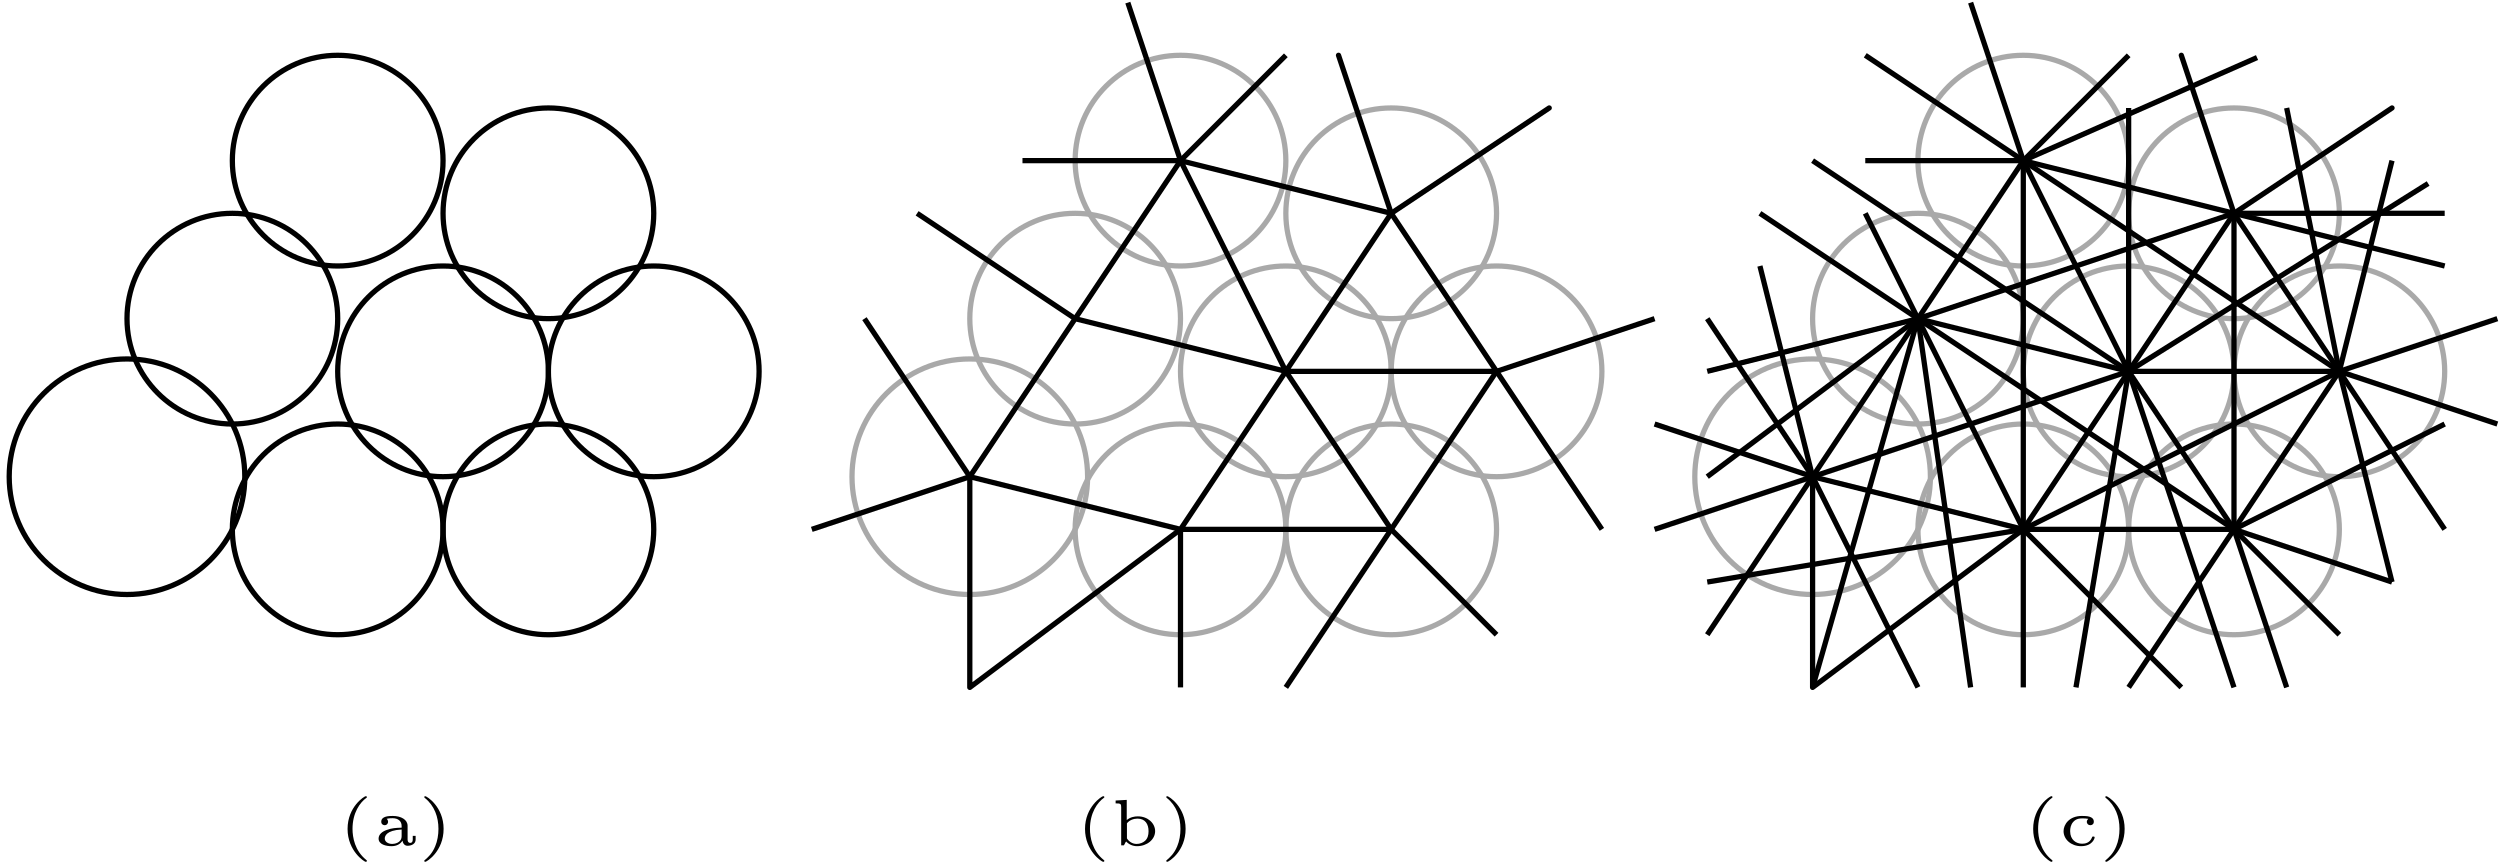 <?xml version="1.0" encoding="UTF-8"?>
<svg xmlns="http://www.w3.org/2000/svg" xmlns:xlink="http://www.w3.org/1999/xlink" width="189.844pt" height="65.44pt" viewBox="0 0 189.844 65.44" version="1.1">
<defs>
<g>
<symbol overflow="visible" id="glyph0-0">
<path style="stroke:none;" d=""/>
</symbol>
<symbol overflow="visible" id="glyph0-1">
<path style="stroke:none;" d="M 2.203 -3.625 C 2.203 -3.625 2.219 -3.641 2.219 -3.672 C 2.219 -3.688 2.203 -3.734 2.125 -3.734 C 2.031 -3.734 0.75 -2.938 0.75 -1.25 C 0.75 0.438 2.031 1.25 2.125 1.25 C 2.203 1.25 2.219 1.203 2.219 1.172 C 2.219 1.141 2.188 1.125 2.172 1.109 C 1.297 0.406 1.125 -0.609 1.125 -1.25 C 1.125 -2.469 1.688 -3.266 2.203 -3.625 Z M 2.203 -3.625 "/>
</symbol>
<symbol overflow="visible" id="glyph0-2">
<path style="stroke:none;" d="M 2.609 -1.484 C 2.609 -1.953 2.109 -2.234 1.484 -2.234 C 1.188 -2.234 0.609 -2.219 0.609 -1.797 C 0.609 -1.609 0.75 -1.531 0.875 -1.531 C 1 -1.531 1.125 -1.625 1.125 -1.797 C 1.125 -1.906 1.062 -1.984 1.016 -2.016 C 1.188 -2.062 1.422 -2.062 1.469 -2.062 C 1.906 -2.062 2.156 -1.828 2.156 -1.469 L 2.156 -1.344 C 1.688 -1.328 1.406 -1.312 1.031 -1.172 C 0.703 -1.062 0.406 -0.844 0.406 -0.516 C 0.406 -0.062 0.984 0.062 1.391 0.062 C 1.766 0.062 2.062 -0.094 2.219 -0.359 C 2.25 -0.172 2.359 0.031 2.609 0.031 C 2.641 0.031 3.219 0.031 3.219 -0.453 L 3.219 -0.719 L 3 -0.719 L 3 -0.453 C 3 -0.406 3 -0.188 2.812 -0.188 C 2.609 -0.188 2.609 -0.406 2.609 -0.453 Z M 2.156 -0.703 C 2.156 -0.156 1.562 -0.109 1.438 -0.109 C 1.141 -0.109 0.875 -0.266 0.875 -0.516 C 0.875 -0.688 0.969 -1.141 2.156 -1.203 Z M 2.156 -0.703 "/>
</symbol>
<symbol overflow="visible" id="glyph0-3">
<path style="stroke:none;" d="M 1.953 -1.25 C 1.953 -2.938 0.672 -3.734 0.562 -3.734 C 0.484 -3.734 0.484 -3.672 0.484 -3.672 C 0.484 -3.656 0.484 -3.641 0.516 -3.609 C 1.266 -3.016 1.562 -2.141 1.562 -1.25 C 1.562 -0.797 1.484 -0.328 1.312 0.078 C 1.078 0.641 0.75 0.922 0.516 1.125 C 0.5 1.125 0.484 1.156 0.484 1.172 C 0.484 1.188 0.484 1.25 0.562 1.25 C 0.672 1.25 1.953 0.453 1.953 -1.25 Z M 1.953 -1.25 "/>
</symbol>
<symbol overflow="visible" id="glyph0-4">
<path style="stroke:none;" d="M 1.219 -3.453 L 0.375 -3.406 L 0.375 -3.188 C 0.75 -3.188 0.797 -3.156 0.797 -2.906 L 0.797 0 L 1 0 C 1.047 -0.062 1.078 -0.141 1.109 -0.203 C 1.125 -0.234 1.156 -0.266 1.172 -0.297 C 1.391 -0.062 1.688 0.062 2 0.062 C 2.766 0.062 3.375 -0.453 3.375 -1.078 C 3.375 -1.672 2.828 -2.203 2.062 -2.203 C 1.797 -2.203 1.484 -2.141 1.219 -1.922 Z M 1.234 -1.672 C 1.406 -1.906 1.734 -2.031 2.031 -2.031 C 2.625 -2.031 2.875 -1.609 2.875 -1.078 C 2.875 -0.781 2.812 -0.531 2.609 -0.344 C 2.453 -0.203 2.219 -0.109 1.969 -0.109 C 1.641 -0.109 1.375 -0.297 1.234 -0.531 Z M 1.234 -1.672 "/>
</symbol>
<symbol overflow="visible" id="glyph0-5">
<path style="stroke:none;" d="M 2.234 -2.016 C 2.172 -1.953 2.125 -1.875 2.125 -1.797 C 2.125 -1.625 2.25 -1.531 2.391 -1.531 C 2.516 -1.531 2.656 -1.609 2.656 -1.797 C 2.656 -2.219 2.109 -2.234 1.75 -2.234 C 0.781 -2.234 0.359 -1.578 0.359 -1.078 C 0.359 -0.453 0.938 0.062 1.688 0.062 C 2.562 0.062 2.719 -0.547 2.719 -0.594 C 2.719 -0.672 2.656 -0.672 2.625 -0.672 C 2.547 -0.672 2.531 -0.656 2.516 -0.594 C 2.344 -0.172 1.984 -0.125 1.766 -0.125 C 1.328 -0.125 0.859 -0.406 0.859 -1.078 C 0.859 -1.297 0.906 -1.578 1.094 -1.781 C 1.328 -2.047 1.625 -2.047 1.781 -2.047 C 1.922 -2.047 2.062 -2.047 2.234 -2.016 Z M 2.234 -2.016 "/>
</symbol>
</g>
</defs>
<g id="surface1">
<path style="fill:none;stroke-width:0.4;stroke-linecap:butt;stroke-linejoin:round;stroke:rgb(66.299%,66.299%,66.299%);stroke-opacity:1;stroke-miterlimit:10;" d="M 120 800.001 C 120 804.419 116.418 808.001 112 808.001 C 107.582 808.001 104 804.419 104 800.001 C 104 795.583 107.582 792.001 112 792.001 C 116.418 792.001 120 795.583 120 800.001 " transform="matrix(1,0,0,-1,-30.356,824.2)"/>
<path style="fill:none;stroke-width:0.4;stroke-linecap:butt;stroke-linejoin:round;stroke:rgb(66.299%,66.299%,66.299%);stroke-opacity:1;stroke-miterlimit:10;" d="M 128 784.001 C 128 788.419 124.418 792.001 120 792.001 C 115.582 792.001 112 788.419 112 784.001 C 112 779.583 115.582 776.001 120 776.001 C 124.418 776.001 128 779.583 128 784.001 " transform="matrix(1,0,0,-1,-30.356,824.2)"/>
<path style="fill:none;stroke-width:0.4;stroke-linecap:butt;stroke-linejoin:round;stroke:rgb(66.299%,66.299%,66.299%);stroke-opacity:1;stroke-miterlimit:10;" d="M 136 796.001 C 136 800.419 132.418 804.001 128 804.001 C 123.582 804.001 120 800.419 120 796.001 C 120 791.583 123.582 788.001 128 788.001 C 132.418 788.001 136 791.583 136 796.001 " transform="matrix(1,0,0,-1,-30.356,824.2)"/>
<path style="fill:none;stroke-width:0.4;stroke-linecap:butt;stroke-linejoin:round;stroke:rgb(66.299%,66.299%,66.299%);stroke-opacity:1;stroke-miterlimit:10;" d="M 128 812.001 C 128 816.419 124.418 820.001 120 820.001 C 115.582 820.001 112 816.419 112 812.001 C 112 807.583 115.582 804.001 120 804.001 C 124.418 804.001 128 807.583 128 812.001 " transform="matrix(1,0,0,-1,-30.356,824.2)"/>
<path style="fill:none;stroke-width:0.4;stroke-linecap:butt;stroke-linejoin:round;stroke:rgb(66.299%,66.299%,66.299%);stroke-opacity:1;stroke-miterlimit:10;" d="M 144 784.001 C 144 788.419 140.418 792.001 136 792.001 C 131.582 792.001 128 788.419 128 784.001 C 128 779.583 131.582 776.001 136 776.001 C 140.418 776.001 144 779.583 144 784.001 " transform="matrix(1,0,0,-1,-30.356,824.2)"/>
<path style="fill:none;stroke-width:0.4;stroke-linecap:butt;stroke-linejoin:round;stroke:rgb(66.299%,66.299%,66.299%);stroke-opacity:1;stroke-miterlimit:10;" d="M 112.946 788.001 C 112.946 792.938 108.942 796.942 104 796.942 C 99.059 796.942 95.055 792.938 95.055 788.001 C 95.055 783.059 99.059 779.055 104 779.055 C 108.942 779.055 112.946 783.059 112.946 788.001 " transform="matrix(1,0,0,-1,-30.356,824.2)"/>
<path style="fill:none;stroke-width:0.4;stroke-linecap:butt;stroke-linejoin:round;stroke:rgb(66.299%,66.299%,66.299%);stroke-opacity:1;stroke-miterlimit:10;" d="M 144 808.001 C 144 812.419 140.418 816.001 136 816.001 C 131.582 816.001 128 812.419 128 808.001 C 128 803.583 131.582 800.001 136 800.001 C 140.418 800.001 144 803.583 144 808.001 " transform="matrix(1,0,0,-1,-30.356,824.2)"/>
<path style="fill:none;stroke-width:0.4;stroke-linecap:butt;stroke-linejoin:round;stroke:rgb(66.299%,66.299%,66.299%);stroke-opacity:1;stroke-miterlimit:10;" d="M 152 796.001 C 152 800.419 148.418 804.001 144 804.001 C 139.582 804.001 136 800.419 136 796.001 C 136 791.583 139.582 788.001 144 788.001 C 148.418 788.001 152 791.583 152 796.001 " transform="matrix(1,0,0,-1,-30.356,824.2)"/>
<path style="fill:none;stroke-width:0.4;stroke-linecap:butt;stroke-linejoin:round;stroke:rgb(66.299%,66.299%,66.299%);stroke-opacity:1;stroke-miterlimit:10;" d="M 184 800.001 C 184 804.419 180.418 808.001 176 808.001 C 171.582 808.001 168 804.419 168 800.001 C 168 795.583 171.582 792.001 176 792.001 C 180.418 792.001 184 795.583 184 800.001 " transform="matrix(1,0,0,-1,-30.356,824.2)"/>
<path style="fill:none;stroke-width:0.4;stroke-linecap:butt;stroke-linejoin:round;stroke:rgb(66.299%,66.299%,66.299%);stroke-opacity:1;stroke-miterlimit:10;" d="M 192 784.001 C 192 788.419 188.418 792.001 184 792.001 C 179.582 792.001 176 788.419 176 784.001 C 176 779.583 179.582 776.001 184 776.001 C 188.418 776.001 192 779.583 192 784.001 " transform="matrix(1,0,0,-1,-30.356,824.2)"/>
<path style="fill:none;stroke-width:0.4;stroke-linecap:butt;stroke-linejoin:round;stroke:rgb(66.299%,66.299%,66.299%);stroke-opacity:1;stroke-miterlimit:10;" d="M 200 796.001 C 200 800.419 196.418 804.001 192 804.001 C 187.582 804.001 184 800.419 184 796.001 C 184 791.583 187.582 788.001 192 788.001 C 196.418 788.001 200 791.583 200 796.001 " transform="matrix(1,0,0,-1,-30.356,824.2)"/>
<path style="fill:none;stroke-width:0.4;stroke-linecap:butt;stroke-linejoin:round;stroke:rgb(66.299%,66.299%,66.299%);stroke-opacity:1;stroke-miterlimit:10;" d="M 192 812.001 C 192 816.419 188.418 820.001 184 820.001 C 179.582 820.001 176 816.419 176 812.001 C 176 807.583 179.582 804.001 184 804.001 C 188.418 804.001 192 807.583 192 812.001 " transform="matrix(1,0,0,-1,-30.356,824.2)"/>
<path style="fill:none;stroke-width:0.4;stroke-linecap:butt;stroke-linejoin:round;stroke:rgb(66.299%,66.299%,66.299%);stroke-opacity:1;stroke-miterlimit:10;" d="M 208 784.001 C 208 788.419 204.418 792.001 200 792.001 C 195.582 792.001 192 788.419 192 784.001 C 192 779.583 195.582 776.001 200 776.001 C 204.418 776.001 208 779.583 208 784.001 " transform="matrix(1,0,0,-1,-30.356,824.2)"/>
<path style="fill:none;stroke-width:0.4;stroke-linecap:butt;stroke-linejoin:round;stroke:rgb(66.299%,66.299%,66.299%);stroke-opacity:1;stroke-miterlimit:10;" d="M 176.946 788.001 C 176.946 792.938 172.942 796.942 168 796.942 C 163.059 796.942 159.055 792.938 159.055 788.001 C 159.055 783.059 163.059 779.055 168 779.055 C 172.942 779.055 176.946 783.059 176.946 788.001 " transform="matrix(1,0,0,-1,-30.356,824.2)"/>
<path style="fill:none;stroke-width:0.4;stroke-linecap:butt;stroke-linejoin:round;stroke:rgb(66.299%,66.299%,66.299%);stroke-opacity:1;stroke-miterlimit:10;" d="M 208 808.001 C 208 812.419 204.418 816.001 200 816.001 C 195.582 816.001 192 812.419 192 808.001 C 192 803.583 195.582 800.001 200 800.001 C 204.418 800.001 208 803.583 208 808.001 " transform="matrix(1,0,0,-1,-30.356,824.2)"/>
<path style="fill:none;stroke-width:0.4;stroke-linecap:butt;stroke-linejoin:round;stroke:rgb(66.299%,66.299%,66.299%);stroke-opacity:1;stroke-miterlimit:10;" d="M 216 796.001 C 216 800.419 212.418 804.001 208 804.001 C 203.582 804.001 200 800.419 200 796.001 C 200 791.583 203.582 788.001 208 788.001 C 212.418 788.001 216 791.583 216 796.001 " transform="matrix(1,0,0,-1,-30.356,824.2)"/>
<path style="fill:none;stroke-width:0.4;stroke-linecap:butt;stroke-linejoin:round;stroke:rgb(0%,0%,0%);stroke-opacity:1;stroke-miterlimit:10;" d="M 56 800.001 C 56 804.419 52.418 808.001 48 808.001 C 43.582 808.001 40 804.419 40 800.001 C 40 795.583 43.582 792.001 48 792.001 C 52.418 792.001 56 795.583 56 800.001 " transform="matrix(1,0,0,-1,-30.356,824.2)"/>
<path style="fill:none;stroke-width:0.4;stroke-linecap:butt;stroke-linejoin:round;stroke:rgb(0%,0%,0%);stroke-opacity:1;stroke-miterlimit:10;" d="M 64 784.001 C 64 788.419 60.418 792.001 56 792.001 C 51.582 792.001 48 788.419 48 784.001 C 48 779.583 51.582 776.001 56 776.001 C 60.418 776.001 64 779.583 64 784.001 " transform="matrix(1,0,0,-1,-30.356,824.2)"/>
<path style="fill:none;stroke-width:0.4;stroke-linecap:butt;stroke-linejoin:round;stroke:rgb(0%,0%,0%);stroke-opacity:1;stroke-miterlimit:10;" d="M 72 796.001 C 72 800.419 68.418 804.001 64 804.001 C 59.582 804.001 56 800.419 56 796.001 C 56 791.583 59.582 788.001 64 788.001 C 68.418 788.001 72 791.583 72 796.001 " transform="matrix(1,0,0,-1,-30.356,824.2)"/>
<path style="fill:none;stroke-width:0.4;stroke-linecap:butt;stroke-linejoin:round;stroke:rgb(0%,0%,0%);stroke-opacity:1;stroke-miterlimit:10;" d="M 64 812.001 C 64 816.419 60.418 820.001 56 820.001 C 51.582 820.001 48 816.419 48 812.001 C 48 807.583 51.582 804.001 56 804.001 C 60.418 804.001 64 807.583 64 812.001 " transform="matrix(1,0,0,-1,-30.356,824.2)"/>
<path style="fill:none;stroke-width:0.4;stroke-linecap:butt;stroke-linejoin:round;stroke:rgb(0%,0%,0%);stroke-opacity:1;stroke-miterlimit:10;" d="M 80 784.001 C 80 788.419 76.418 792.001 72 792.001 C 67.582 792.001 64 788.419 64 784.001 C 64 779.583 67.582 776.001 72 776.001 C 76.418 776.001 80 779.583 80 784.001 " transform="matrix(1,0,0,-1,-30.356,824.2)"/>
<path style="fill:none;stroke-width:0.4;stroke-linecap:butt;stroke-linejoin:round;stroke:rgb(0%,0%,0%);stroke-opacity:1;stroke-miterlimit:10;" d="M 48.946 788.001 C 48.946 792.938 44.942 796.942 40 796.942 C 35.059 796.942 31.055 792.938 31.055 788.001 C 31.055 783.059 35.059 779.055 40 779.055 C 44.942 779.055 48.946 783.059 48.946 788.001 " transform="matrix(1,0,0,-1,-30.356,824.2)"/>
<path style="fill:none;stroke-width:0.4;stroke-linecap:butt;stroke-linejoin:round;stroke:rgb(0%,0%,0%);stroke-opacity:1;stroke-miterlimit:10;" d="M 80 808.001 C 80 812.419 76.418 816.001 72 816.001 C 67.582 816.001 64 812.419 64 808.001 C 64 803.583 67.582 800.001 72 800.001 C 76.418 800.001 80 803.583 80 808.001 " transform="matrix(1,0,0,-1,-30.356,824.2)"/>
<path style="fill:none;stroke-width:0.4;stroke-linecap:butt;stroke-linejoin:round;stroke:rgb(0%,0%,0%);stroke-opacity:1;stroke-miterlimit:10;" d="M 88 796.001 C 88 800.419 84.418 804.001 80 804.001 C 75.582 804.001 72 800.419 72 796.001 C 72 791.583 75.582 788.001 80 788.001 C 84.418 788.001 88 791.583 88 796.001 " transform="matrix(1,0,0,-1,-30.356,824.2)"/>
<path style="fill:none;stroke-width:0.4;stroke-linecap:butt;stroke-linejoin:round;stroke:rgb(0%,0%,0%);stroke-opacity:1;stroke-miterlimit:10;" d="M 104 788.001 L 120 784.001 L 136 784.001 L 144 796.001 L 128 796.001 L 112 800.001 L 120 812.001 L 136 808.001 L 144 796.001 L 128 796.001 L 120 784.001 L 104 788.001 L 120 812.001 L 128 796.001 L 136 808.001 " transform="matrix(1,0,0,-1,-30.356,824.2)"/>
<path style="fill:none;stroke-width:0.4;stroke-linecap:butt;stroke-linejoin:round;stroke:rgb(0%,0%,0%);stroke-opacity:1;stroke-miterlimit:10;" d="M 136 784.001 L 128 796.001 " transform="matrix(1,0,0,-1,-30.356,824.2)"/>
<path style="fill:none;stroke-width:0.4;stroke-linecap:butt;stroke-linejoin:round;stroke:rgb(0%,0%,0%);stroke-opacity:1;stroke-miterlimit:10;" d="M 112 800.001 L 100 808.001 " transform="matrix(1,0,0,-1,-30.356,824.2)"/>
<path style="fill:none;stroke-width:0.4;stroke-linecap:butt;stroke-linejoin:round;stroke:rgb(0%,0%,0%);stroke-opacity:1;stroke-miterlimit:10;" d="M 104 788.001 L 96 800.001 " transform="matrix(1,0,0,-1,-30.356,824.2)"/>
<path style="fill:none;stroke-width:0.4;stroke-linecap:butt;stroke-linejoin:round;stroke:rgb(0%,0%,0%);stroke-opacity:1;stroke-miterlimit:10;" d="M 104 788.001 L 104 772.001 L 120 784.001 L 120 772.001 " transform="matrix(1,0,0,-1,-30.356,824.2)"/>
<path style="fill:none;stroke-width:0.4;stroke-linecap:butt;stroke-linejoin:round;stroke:rgb(0%,0%,0%);stroke-opacity:1;stroke-miterlimit:10;" d="M 136 784.001 L 128 772.001 " transform="matrix(1,0,0,-1,-30.356,824.2)"/>
<path style="fill:none;stroke-width:0.4;stroke-linecap:butt;stroke-linejoin:round;stroke:rgb(0%,0%,0%);stroke-opacity:1;stroke-miterlimit:10;" d="M 136 784.001 L 144 776.001 " transform="matrix(1,0,0,-1,-30.356,824.2)"/>
<path style="fill:none;stroke-width:0.4;stroke-linecap:butt;stroke-linejoin:round;stroke:rgb(0%,0%,0%);stroke-opacity:1;stroke-miterlimit:10;" d="M 144 796.001 L 152 784.001 " transform="matrix(1,0,0,-1,-30.356,824.2)"/>
<path style="fill:none;stroke-width:0.4;stroke-linecap:butt;stroke-linejoin:round;stroke:rgb(0%,0%,0%);stroke-opacity:1;stroke-miterlimit:10;" d="M 144 796.001 L 156 800.001 " transform="matrix(1,0,0,-1,-30.356,824.2)"/>
<path style="fill:none;stroke-width:0.4;stroke-linecap:butt;stroke-linejoin:round;stroke:rgb(0%,0%,0%);stroke-opacity:1;stroke-miterlimit:10;" d="M 136 808.001 L 148 816.001 L 136 808.001 " transform="matrix(1,0,0,-1,-30.356,824.2)"/>
<path style="fill:none;stroke-width:0.4;stroke-linecap:butt;stroke-linejoin:round;stroke:rgb(0%,0%,0%);stroke-opacity:1;stroke-miterlimit:10;" d="M 136 808.001 L 132 820.001 L 136 808.001 " transform="matrix(1,0,0,-1,-30.356,824.2)"/>
<path style="fill:none;stroke-width:0.4;stroke-linecap:butt;stroke-linejoin:round;stroke:rgb(0%,0%,0%);stroke-opacity:1;stroke-miterlimit:10;" d="M 120 812.001 L 128 820.001 " transform="matrix(1,0,0,-1,-30.356,824.2)"/>
<path style="fill:none;stroke-width:0.4;stroke-linecap:butt;stroke-linejoin:round;stroke:rgb(0%,0%,0%);stroke-opacity:1;stroke-miterlimit:10;" d="M 120 812.001 L 108 812.001 " transform="matrix(1,0,0,-1,-30.356,824.2)"/>
<path style="fill:none;stroke-width:0.4;stroke-linecap:butt;stroke-linejoin:round;stroke:rgb(0%,0%,0%);stroke-opacity:1;stroke-miterlimit:10;" d="M 120 812.001 L 116 824.001 " transform="matrix(1,0,0,-1,-30.356,824.2)"/>
<path style="fill:none;stroke-width:0.4;stroke-linecap:butt;stroke-linejoin:round;stroke:rgb(0%,0%,0%);stroke-opacity:1;stroke-miterlimit:10;" d="M 168 788.001 L 192 796.001 " transform="matrix(1,0,0,-1,-30.356,824.2)"/>
<path style="fill:none;stroke-width:0.4;stroke-linecap:butt;stroke-linejoin:round;stroke:rgb(0%,0%,0%);stroke-opacity:1;stroke-miterlimit:10;" d="M 184 784.001 L 176 800.001 " transform="matrix(1,0,0,-1,-30.356,824.2)"/>
<path style="fill:none;stroke-width:0.4;stroke-linecap:butt;stroke-linejoin:round;stroke:rgb(0%,0%,0%);stroke-opacity:1;stroke-miterlimit:10;" d="M 192 796.001 L 188 772.001 " transform="matrix(1,0,0,-1,-30.356,824.2)"/>
<path style="fill:none;stroke-width:0.4;stroke-linecap:butt;stroke-linejoin:round;stroke:rgb(0%,0%,0%);stroke-opacity:1;stroke-miterlimit:10;" d="M 208 796.001 L 212 780.001 " transform="matrix(1,0,0,-1,-30.356,824.2)"/>
<path style="fill:none;stroke-width:0.4;stroke-linecap:butt;stroke-linejoin:round;stroke:rgb(0%,0%,0%);stroke-opacity:1;stroke-miterlimit:10;" d="M 200 784.001 L 216 792.001 " transform="matrix(1,0,0,-1,-30.356,824.2)"/>
<path style="fill:none;stroke-width:0.4;stroke-linecap:butt;stroke-linejoin:round;stroke:rgb(0%,0%,0%);stroke-opacity:1;stroke-miterlimit:10;" d="M 200 808.001 L 216 804.001 " transform="matrix(1,0,0,-1,-30.356,824.2)"/>
<path style="fill:none;stroke-width:0.4;stroke-linecap:butt;stroke-linejoin:round;stroke:rgb(0%,0%,0%);stroke-opacity:1;stroke-miterlimit:10;" d="M 176 800.001 L 200 808.001 " transform="matrix(1,0,0,-1,-30.356,824.2)"/>
<path style="fill:none;stroke-width:0.4;stroke-linecap:butt;stroke-linejoin:round;stroke:rgb(0%,0%,0%);stroke-opacity:1;stroke-miterlimit:10;" d="M 200 808.001 L 200 784.001 " transform="matrix(1,0,0,-1,-30.356,824.2)"/>
<path style="fill:none;stroke-width:0.4;stroke-linecap:butt;stroke-linejoin:round;stroke:rgb(0%,0%,0%);stroke-opacity:1;stroke-miterlimit:10;" d="M 184 812.001 L 184 784.001 " transform="matrix(1,0,0,-1,-30.356,824.2)"/>
<path style="fill:none;stroke-width:0.4;stroke-linecap:butt;stroke-linejoin:round;stroke:rgb(0%,0%,0%);stroke-opacity:1;stroke-miterlimit:10;" d="M 184 812.001 L 208 796.001 " transform="matrix(1,0,0,-1,-30.356,824.2)"/>
<path style="fill:none;stroke-width:0.4;stroke-linecap:butt;stroke-linejoin:round;stroke:rgb(0%,0%,0%);stroke-opacity:1;stroke-miterlimit:10;" d="M 176 800.001 L 200 784.001 " transform="matrix(1,0,0,-1,-30.356,824.2)"/>
<path style="fill:none;stroke-width:0.4;stroke-linecap:butt;stroke-linejoin:round;stroke:rgb(0%,0%,0%);stroke-opacity:1;stroke-miterlimit:10;" d="M 168 788.001 L 164 804.001 " transform="matrix(1,0,0,-1,-30.356,824.2)"/>
<path style="fill:none;stroke-width:0.4;stroke-linecap:butt;stroke-linejoin:round;stroke:rgb(0%,0%,0%);stroke-opacity:1;stroke-miterlimit:10;" d="M 184 812.001 L 172 820.001 " transform="matrix(1,0,0,-1,-30.356,824.2)"/>
<path style="fill:none;stroke-width:0.4;stroke-linecap:butt;stroke-linejoin:round;stroke:rgb(0%,0%,0%);stroke-opacity:1;stroke-miterlimit:10;" d="M 176 800.001 L 172 808.001 " transform="matrix(1,0,0,-1,-30.356,824.2)"/>
<path style="fill:none;stroke-width:0.4;stroke-linecap:butt;stroke-linejoin:round;stroke:rgb(0%,0%,0%);stroke-opacity:1;stroke-miterlimit:10;" d="M 200 784.001 L 204 772.001 " transform="matrix(1,0,0,-1,-30.356,824.2)"/>
<path style="fill:none;stroke-width:0.4;stroke-linecap:butt;stroke-linejoin:round;stroke:rgb(0%,0%,0%);stroke-opacity:1;stroke-miterlimit:10;" d="M 184 784.001 L 196 772.001 " transform="matrix(1,0,0,-1,-30.356,824.2)"/>
<path style="fill:none;stroke-width:0.4;stroke-linecap:butt;stroke-linejoin:round;stroke:rgb(0%,0%,0%);stroke-opacity:1;stroke-miterlimit:10;" d="M 168 788.001 L 176 772.001 " transform="matrix(1,0,0,-1,-30.356,824.2)"/>
<path style="fill:none;stroke-width:0.4;stroke-linecap:butt;stroke-linejoin:round;stroke:rgb(0%,0%,0%);stroke-opacity:1;stroke-miterlimit:10;" d="M 176 800.001 L 168 772.001 " transform="matrix(1,0,0,-1,-30.356,824.2)"/>
<path style="fill:none;stroke-width:0.4;stroke-linecap:butt;stroke-linejoin:round;stroke:rgb(0%,0%,0%);stroke-opacity:1;stroke-miterlimit:10;" d="M 176 800.001 L 180 772.001 " transform="matrix(1,0,0,-1,-30.356,824.2)"/>
<path style="fill:none;stroke-width:0.4;stroke-linecap:butt;stroke-linejoin:round;stroke:rgb(0%,0%,0%);stroke-opacity:1;stroke-miterlimit:10;" d="M 200 784.001 L 212 780.001 " transform="matrix(1,0,0,-1,-30.356,824.2)"/>
<path style="fill:none;stroke-width:0.4;stroke-linecap:butt;stroke-linejoin:round;stroke:rgb(0%,0%,0%);stroke-opacity:1;stroke-miterlimit:10;" d="M 208 796.001 L 212 812.001 " transform="matrix(1,0,0,-1,-30.356,824.2)"/>
<path style="fill:none;stroke-width:0.4;stroke-linecap:butt;stroke-linejoin:round;stroke:rgb(0%,0%,0%);stroke-opacity:1;stroke-miterlimit:10;" d="M 200 808.001 L 216 808.001 " transform="matrix(1,0,0,-1,-30.356,824.2)"/>
<path style="fill:none;stroke-width:0.4;stroke-linecap:butt;stroke-linejoin:round;stroke:rgb(0%,0%,0%);stroke-opacity:1;stroke-miterlimit:10;" d="M 192 796.001 L 168 812.001 " transform="matrix(1,0,0,-1,-30.356,824.2)"/>
<path style="fill:none;stroke-width:0.4;stroke-linecap:butt;stroke-linejoin:round;stroke:rgb(0%,0%,0%);stroke-opacity:1;stroke-miterlimit:10;" d="M 176 800.001 L 160 796.001 " transform="matrix(1,0,0,-1,-30.356,824.2)"/>
<path style="fill:none;stroke-width:0.4;stroke-linecap:butt;stroke-linejoin:round;stroke:rgb(0%,0%,0%);stroke-opacity:1;stroke-miterlimit:10;" d="M 168 788.001 L 160 776.001 " transform="matrix(1,0,0,-1,-30.356,824.2)"/>
<path style="fill:none;stroke-width:0.4;stroke-linecap:butt;stroke-linejoin:round;stroke:rgb(0%,0%,0%);stroke-opacity:1;stroke-miterlimit:10;" d="M 168 788.001 L 156 792.001 " transform="matrix(1,0,0,-1,-30.356,824.2)"/>
<path style="fill:none;stroke-width:0.4;stroke-linecap:butt;stroke-linejoin:round;stroke:rgb(0%,0%,0%);stroke-opacity:1;stroke-miterlimit:10;" d="M 208 796.001 L 220 792.001 " transform="matrix(1,0,0,-1,-30.356,824.2)"/>
<path style="fill:none;stroke-width:0.4;stroke-linecap:butt;stroke-linejoin:round;stroke:rgb(0%,0%,0%);stroke-opacity:1;stroke-miterlimit:10;" d="M 168 788.001 L 184 784.001 L 200 784.001 L 208 796.001 L 192 796.001 L 176 800.001 L 184 812.001 L 200 808.001 L 208 796.001 L 192 796.001 L 184 784.001 L 168 788.001 L 184 812.001 L 192 796.001 L 200 808.001 " transform="matrix(1,0,0,-1,-30.356,824.2)"/>
<path style="fill:none;stroke-width:0.4;stroke-linecap:butt;stroke-linejoin:round;stroke:rgb(0%,0%,0%);stroke-opacity:1;stroke-miterlimit:10;" d="M 176 800.001 L 164 808.001 " transform="matrix(1,0,0,-1,-30.356,824.2)"/>
<path style="fill:none;stroke-width:0.4;stroke-linecap:butt;stroke-linejoin:round;stroke:rgb(0%,0%,0%);stroke-opacity:1;stroke-miterlimit:10;" d="M 168 788.001 L 156 784.001 " transform="matrix(1,0,0,-1,-30.356,824.2)"/>
<path style="fill:none;stroke-width:0.4;stroke-linecap:butt;stroke-linejoin:round;stroke:rgb(0%,0%,0%);stroke-opacity:1;stroke-miterlimit:10;" d="M 168 788.001 L 160 800.001 " transform="matrix(1,0,0,-1,-30.356,824.2)"/>
<path style="fill:none;stroke-width:0.4;stroke-linecap:butt;stroke-linejoin:round;stroke:rgb(0%,0%,0%);stroke-opacity:1;stroke-miterlimit:10;" d="M 168 788.001 L 168 772.001 L 184 784.001 L 184 772.001 " transform="matrix(1,0,0,-1,-30.356,824.2)"/>
<path style="fill:none;stroke-width:0.4;stroke-linecap:butt;stroke-linejoin:round;stroke:rgb(0%,0%,0%);stroke-opacity:1;stroke-miterlimit:10;" d="M 200 784.001 L 192 772.001 " transform="matrix(1,0,0,-1,-30.356,824.2)"/>
<path style="fill:none;stroke-width:0.4;stroke-linecap:butt;stroke-linejoin:round;stroke:rgb(0%,0%,0%);stroke-opacity:1;stroke-miterlimit:10;" d="M 200 784.001 L 208 776.001 " transform="matrix(1,0,0,-1,-30.356,824.2)"/>
<path style="fill:none;stroke-width:0.4;stroke-linecap:butt;stroke-linejoin:round;stroke:rgb(0%,0%,0%);stroke-opacity:1;stroke-miterlimit:10;" d="M 208 796.001 L 216 784.001 " transform="matrix(1,0,0,-1,-30.356,824.2)"/>
<path style="fill:none;stroke-width:0.4;stroke-linecap:butt;stroke-linejoin:round;stroke:rgb(0%,0%,0%);stroke-opacity:1;stroke-miterlimit:10;" d="M 208 796.001 L 220 800.001 " transform="matrix(1,0,0,-1,-30.356,824.2)"/>
<path style="fill:none;stroke-width:0.4;stroke-linecap:butt;stroke-linejoin:round;stroke:rgb(0%,0%,0%);stroke-opacity:1;stroke-miterlimit:10;" d="M 200 808.001 L 212 816.001 L 200 808.001 " transform="matrix(1,0,0,-1,-30.356,824.2)"/>
<path style="fill:none;stroke-width:0.4;stroke-linecap:butt;stroke-linejoin:round;stroke:rgb(0%,0%,0%);stroke-opacity:1;stroke-miterlimit:10;" d="M 200 808.001 L 196 820.001 L 200 808.001 " transform="matrix(1,0,0,-1,-30.356,824.2)"/>
<path style="fill:none;stroke-width:0.4;stroke-linecap:butt;stroke-linejoin:round;stroke:rgb(0%,0%,0%);stroke-opacity:1;stroke-miterlimit:10;" d="M 184 812.001 L 192 820.001 " transform="matrix(1,0,0,-1,-30.356,824.2)"/>
<path style="fill:none;stroke-width:0.4;stroke-linecap:butt;stroke-linejoin:round;stroke:rgb(0%,0%,0%);stroke-opacity:1;stroke-miterlimit:10;" d="M 184 812.001 L 172 812.001 " transform="matrix(1,0,0,-1,-30.356,824.2)"/>
<path style="fill:none;stroke-width:0.4;stroke-linecap:butt;stroke-linejoin:round;stroke:rgb(0%,0%,0%);stroke-opacity:1;stroke-miterlimit:10;" d="M 184 812.001 L 180 824.001 " transform="matrix(1,0,0,-1,-30.356,824.2)"/>
<path style="fill:none;stroke-width:0.4;stroke-linecap:butt;stroke-linejoin:round;stroke:rgb(0%,0%,0%);stroke-opacity:1;stroke-miterlimit:10;" d="M 200 784.001 L 192 796.001 " transform="matrix(1,0,0,-1,-30.356,824.2)"/>
<path style="fill:none;stroke-width:0.4;stroke-linecap:butt;stroke-linejoin:round;stroke:rgb(0%,0%,0%);stroke-opacity:1;stroke-miterlimit:10;" d="M 104 788.001 L 92 784.001 " transform="matrix(1,0,0,-1,-30.356,824.2)"/>
<path style="fill:none;stroke-width:0.4;stroke-linecap:butt;stroke-linejoin:round;stroke:rgb(0%,0%,0%);stroke-opacity:1;stroke-miterlimit:10;" d="M 208 796.001 L 204 816.001 " transform="matrix(1,0,0,-1,-30.356,824.2)"/>
<path style="fill:none;stroke-width:0.4;stroke-linecap:butt;stroke-linejoin:round;stroke:rgb(0%,0%,0%);stroke-opacity:1;stroke-miterlimit:10;" d="M 192 796.001 L 192 816.001 " transform="matrix(1,0,0,-1,-30.356,824.2)"/>
<path style="fill:none;stroke-width:0.4;stroke-linecap:butt;stroke-linejoin:round;stroke:rgb(0%,0%,0%);stroke-opacity:1;stroke-miterlimit:10;" d="M 192 796.001 L 200 772.001 " transform="matrix(1,0,0,-1,-30.356,824.2)"/>
<path style="fill:none;stroke-width:0.4;stroke-linecap:butt;stroke-linejoin:round;stroke:rgb(0%,0%,0%);stroke-opacity:1;stroke-miterlimit:10;" d="M 184 784.001 L 160 780.001 " transform="matrix(1,0,0,-1,-30.356,824.2)"/>
<path style="fill:none;stroke-width:0.4;stroke-linecap:butt;stroke-linejoin:round;stroke:rgb(0%,0%,0%);stroke-opacity:1;stroke-miterlimit:10;" d="M 176 800.001 L 160 788.001 " transform="matrix(1,0,0,-1,-30.356,824.2)"/>
<g style="fill:rgb(0%,0%,0%);fill-opacity:1;">
  <use xlink:href="#glyph0-1" x="25.644" y="64.195"/>
  <use xlink:href="#glyph0-2" x="28.343" y="64.195"/>
  <use xlink:href="#glyph0-3" x="31.733" y="64.195"/>
</g>
<g style="fill:rgb(0%,0%,0%);fill-opacity:1;">
  <use xlink:href="#glyph0-1" x="81.644" y="64.195"/>
  <use xlink:href="#glyph0-4" x="84.343" y="64.195"/>
  <use xlink:href="#glyph0-3" x="88.079" y="64.195"/>
</g>
<g style="fill:rgb(0%,0%,0%);fill-opacity:1;">
  <use xlink:href="#glyph0-1" x="153.644" y="64.195"/>
  <use xlink:href="#glyph0-5" x="156.343" y="64.195"/>
  <use xlink:href="#glyph0-3" x="159.387" y="64.195"/>
</g>
<path style="fill:none;stroke-width:0.4;stroke-linecap:butt;stroke-linejoin:round;stroke:rgb(0%,0%,0%);stroke-opacity:1;stroke-miterlimit:10;" d="M 184 784.001 L 208 796.001 " transform="matrix(1,0,0,-1,-30.356,824.2)"/>
<path style="fill:none;stroke-width:0.4;stroke-linecap:butt;stroke-linejoin:round;stroke:rgb(0%,0%,0%);stroke-opacity:1;stroke-miterlimit:10;" d="M 192 796.001 L 214.742 810.266 " transform="matrix(1,0,0,-1,-30.356,824.2)"/>
<path style="fill:none;stroke-width:0.4;stroke-linecap:butt;stroke-linejoin:round;stroke:rgb(0%,0%,0%);stroke-opacity:1;stroke-miterlimit:10;" d="M 184 812.001 L 201.75 819.829 " transform="matrix(1,0,0,-1,-30.356,824.2)"/>
</g>
</svg>
